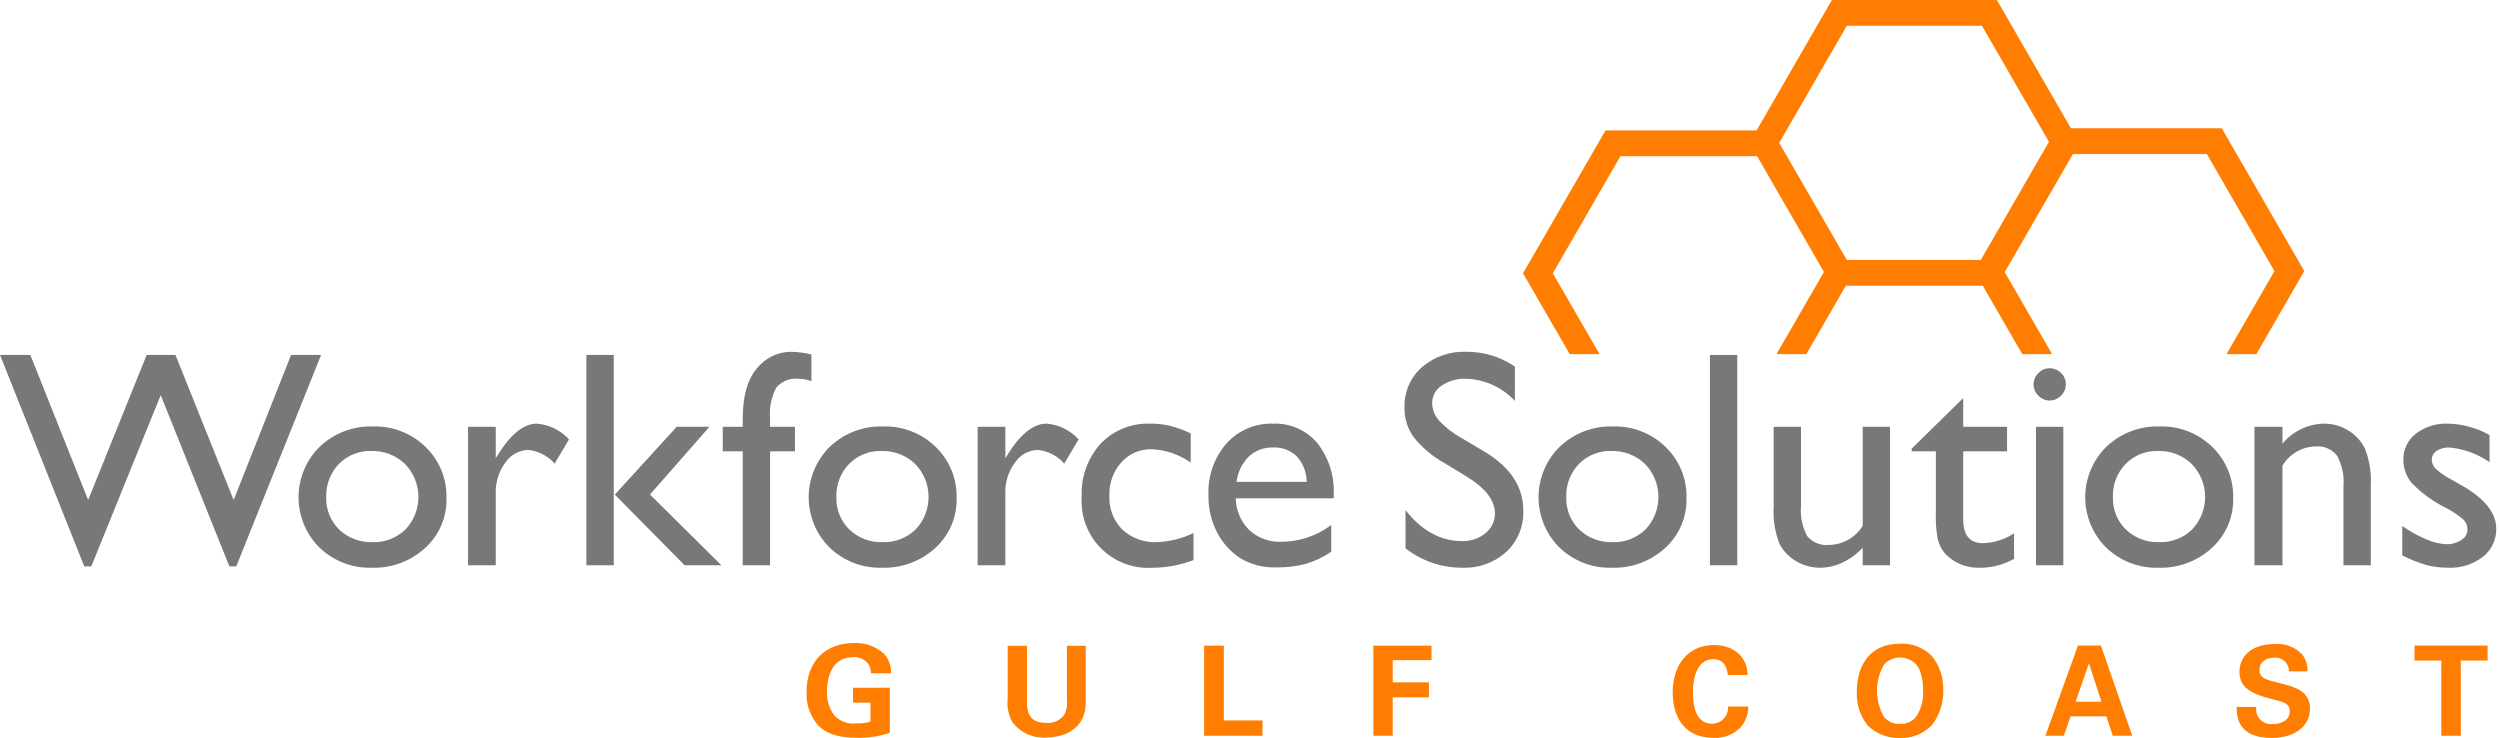 <svg width="271" height="80" viewBox="0 0 271 80" fill="none" xmlns="http://www.w3.org/2000/svg">
<g clip-path="url(#clip0_11720_4355)">
<path d="M173.392 38.391C171.396 34.933 168.774 30.395 168.328 29.623C169.02 28.423 174.964 18.131 175.655 16.933H190.471L197.715 29.481C196.853 30.973 194.426 35.176 192.57 38.391H195.803L200.087 30.973H214.934L219.217 38.391H222.448C220.515 35.041 217.914 30.536 217.315 29.497L224.704 16.701H239.225C239.917 17.898 245.861 28.189 246.553 29.387C246.097 30.176 243.364 34.908 241.352 38.391H244.586L249.786 29.387L240.84 13.902H224.488L216.461 0H198.576L190.417 14.134H174.04L165.096 29.623L170.16 38.391H173.392ZM200.192 2.799H214.846C215.521 3.968 221.184 13.776 222.108 15.376L214.719 28.174H200.192C199.5 26.975 193.561 16.686 192.868 15.487C193.561 14.289 199.5 3.997 200.192 2.799Z" fill="#FF7D00"/>
<path d="M31.552 38.475L25.327 54.204L19.021 38.475H15.899L9.556 54.204L3.289 38.475H0L9.13 61.387H9.9L17.422 42.835L24.86 61.387H25.615L34.806 38.475H31.552Z" fill="#787878"/>
<path d="M159.041 51.693L156.558 50.186C155.278 49.476 154.149 48.523 153.234 47.379C152.573 46.453 152.227 45.338 152.247 44.2C152.218 43.377 152.371 42.558 152.694 41.801C153.017 41.044 153.503 40.367 154.117 39.819C155.461 38.659 157.198 38.056 158.972 38.133C160.842 38.123 162.671 38.683 164.215 39.739V43.462C163.534 42.729 162.714 42.138 161.803 41.725C160.891 41.313 159.906 41.086 158.906 41.059C157.973 41.02 157.052 41.279 156.276 41.798C155.96 42.002 155.7 42.283 155.52 42.614C155.341 42.945 155.247 43.316 155.248 43.693C155.259 44.405 155.531 45.088 156.013 45.612C156.723 46.364 157.548 46.999 158.456 47.495L160.952 48.98C163.737 50.653 165.128 52.777 165.126 55.353C165.156 56.185 165.008 57.015 164.691 57.786C164.374 58.557 163.896 59.251 163.289 59.821C161.984 60.998 160.27 61.616 158.515 61.542C156.285 61.551 154.117 60.811 152.358 59.441V55.298C154.12 57.537 156.159 58.655 158.477 58.651C159.403 58.685 160.311 58.381 161.03 57.795C161.353 57.539 161.612 57.212 161.789 56.84C161.966 56.468 162.055 56.06 162.049 55.648C162.049 54.256 161.046 52.938 159.041 51.693Z" fill="#787878"/>
<path d="M174.838 46.227C175.888 46.195 176.935 46.374 177.915 46.754C178.895 47.135 179.789 47.708 180.543 48.44C181.287 49.157 181.874 50.022 182.266 50.979C182.657 51.935 182.845 52.963 182.816 53.996C182.842 55.009 182.649 56.014 182.251 56.946C181.854 57.877 181.26 58.712 180.512 59.393C178.933 60.842 176.848 61.613 174.707 61.541C173.667 61.571 172.632 61.394 171.661 61.02C170.691 60.645 169.804 60.082 169.053 59.363C168.331 58.646 167.757 57.793 167.367 56.853C166.976 55.913 166.776 54.906 166.778 53.888C166.78 52.87 166.985 51.863 167.379 50.925C167.773 49.986 168.35 49.136 169.076 48.422C169.844 47.694 170.748 47.125 171.737 46.748C172.726 46.371 173.78 46.194 174.838 46.227ZM174.665 48.888C174.014 48.865 173.366 48.979 172.761 49.221C172.157 49.463 171.609 49.829 171.154 50.295C170.697 50.769 170.34 51.331 170.104 51.946C169.868 52.561 169.759 53.218 169.782 53.876C169.758 54.529 169.871 55.179 170.113 55.786C170.355 56.393 170.72 56.942 171.186 57.4C171.666 57.858 172.232 58.215 172.852 58.449C173.472 58.684 174.133 58.792 174.796 58.766C175.456 58.79 176.114 58.68 176.73 58.443C177.346 58.205 177.907 57.845 178.38 57.383C179.286 56.422 179.786 55.148 179.775 53.827C179.764 52.507 179.244 51.241 178.322 50.295C177.837 49.828 177.264 49.463 176.636 49.222C176.008 48.98 175.337 48.867 174.665 48.888Z" fill="#787878"/>
<path d="M188.318 38.476H185.354V61.274H188.318V38.476Z" fill="#787878"/>
<path d="M201.919 61.273V59.366C201.308 60.037 200.571 60.581 199.75 60.968C198.994 61.337 198.165 61.533 197.323 61.541C196.399 61.548 195.491 61.302 194.697 60.83C193.915 60.381 193.284 59.712 192.88 58.907C192.389 57.62 192.179 56.242 192.266 54.867V46.265H195.23V54.827C195.128 55.972 195.365 57.121 195.912 58.132C196.203 58.47 196.573 58.732 196.989 58.896C197.405 59.059 197.854 59.119 198.298 59.069C199.026 59.054 199.74 58.856 200.372 58.494C201.005 58.132 201.536 57.617 201.919 56.997V46.265H204.882V61.273H201.919Z" fill="#787878"/>
<path d="M207.228 48.631L212.811 43.15V46.265H217.565V48.925H212.811V56.299C212.811 58.021 213.524 58.881 214.949 58.88C216.15 58.839 217.317 58.471 218.324 57.816V60.581C217.185 61.221 215.898 61.553 214.591 61.542C213.351 61.585 212.141 61.158 211.201 60.349C210.925 60.118 210.689 59.844 210.502 59.538C210.289 59.172 210.131 58.776 210.035 58.363C209.876 57.449 209.813 56.521 209.847 55.593V48.925H207.228V48.631Z" fill="#787878"/>
<path d="M222.162 39.92C222.393 39.916 222.623 39.959 222.838 40.045C223.053 40.132 223.248 40.26 223.412 40.424C223.58 40.582 223.713 40.773 223.803 40.986C223.893 41.199 223.937 41.428 223.933 41.659C223.935 41.889 223.89 42.118 223.8 42.331C223.711 42.544 223.579 42.736 223.412 42.895C223.25 43.063 223.056 43.195 222.841 43.285C222.626 43.374 222.395 43.419 222.162 43.416C221.935 43.416 221.711 43.368 221.504 43.277C221.297 43.186 221.11 43.053 220.957 42.887C220.792 42.729 220.662 42.54 220.572 42.33C220.483 42.121 220.437 41.895 220.437 41.667C220.437 41.44 220.483 41.214 220.572 41.004C220.662 40.795 220.792 40.605 220.957 40.448C221.11 40.282 221.297 40.149 221.504 40.058C221.711 39.967 221.935 39.92 222.162 39.92ZM220.702 46.265H223.666V61.273H220.702V46.265Z" fill="#787878"/>
<path d="M234.097 46.227C235.148 46.195 236.195 46.374 237.175 46.754C238.155 47.134 239.049 47.708 239.803 48.441C240.547 49.157 241.134 50.022 241.526 50.979C241.917 51.935 242.105 52.963 242.077 53.997C242.102 55.009 241.909 56.015 241.511 56.946C241.113 57.877 240.519 58.712 239.77 59.393C238.193 60.842 236.11 61.613 233.97 61.541C232.929 61.571 231.893 61.394 230.922 61.02C229.95 60.646 229.063 60.083 228.311 59.363C227.588 58.646 227.015 57.793 226.625 56.853C226.235 55.913 226.036 54.904 226.038 53.887C226.041 52.869 226.245 51.862 226.64 50.924C227.035 49.986 227.612 49.136 228.338 48.422C229.105 47.694 230.009 47.125 230.998 46.748C231.986 46.371 233.04 46.194 234.097 46.227ZM233.922 48.888C233.271 48.866 232.623 48.98 232.019 49.222C231.415 49.464 230.867 49.83 230.412 50.295C229.955 50.77 229.599 51.331 229.363 51.946C229.128 52.562 229.019 53.218 229.042 53.876C229.018 54.529 229.13 55.179 229.372 55.786C229.614 56.393 229.98 56.943 230.446 57.4C230.925 57.858 231.492 58.214 232.111 58.449C232.731 58.683 233.392 58.791 234.054 58.766C234.714 58.791 235.372 58.681 235.988 58.443C236.604 58.205 237.165 57.845 237.638 57.383C238.545 56.423 239.045 55.149 239.035 53.828C239.024 52.507 238.504 51.241 237.581 50.295C237.096 49.828 236.523 49.463 235.894 49.221C235.266 48.98 234.595 48.866 233.922 48.888Z" fill="#787878"/>
<path d="M247.419 46.265V48.089C247.971 47.424 248.659 46.886 249.438 46.512C250.217 46.138 251.067 45.937 251.931 45.922C252.85 45.919 253.752 46.171 254.536 46.65C255.328 47.124 255.965 47.819 256.368 48.648C256.863 49.927 257.077 51.297 256.995 52.666V61.273H254.031V52.688C254.125 51.543 253.881 50.395 253.33 49.386C253.053 49.038 252.693 48.765 252.284 48.591C251.874 48.418 251.428 48.349 250.986 48.393C250.263 48.411 249.557 48.613 248.933 48.978C248.309 49.344 247.788 49.861 247.419 50.483V61.273H244.381V46.265H247.419Z" fill="#787878"/>
<path d="M260.407 60.208V57.019C261.212 57.588 262.076 58.067 262.985 58.448C263.682 58.77 264.434 58.956 265.201 58.995C265.77 59.011 266.33 58.85 266.804 58.535C267.001 58.423 267.166 58.262 267.283 58.068C267.401 57.874 267.467 57.654 267.475 57.427C267.481 57.225 267.446 57.023 267.371 56.834C267.296 56.646 267.184 56.475 267.041 56.331C266.469 55.843 265.843 55.421 265.175 55.073C263.768 54.389 262.493 53.46 261.41 52.332C260.838 51.631 260.525 50.756 260.522 49.852C260.509 49.307 260.625 48.767 260.859 48.275C261.093 47.783 261.44 47.353 261.87 47.019C262.864 46.257 264.093 45.869 265.344 45.923C266.932 45.954 268.487 46.38 269.868 47.163V50.103C268.584 49.206 267.089 48.657 265.53 48.508C265.037 48.485 264.55 48.614 264.132 48.876C263.967 48.98 263.832 49.125 263.739 49.297C263.646 49.468 263.599 49.661 263.602 49.856C263.609 50.047 263.656 50.234 263.738 50.407C263.821 50.579 263.938 50.733 264.081 50.859C264.595 51.31 265.163 51.696 265.772 52.006L266.834 52.61C269.34 54.028 270.593 55.599 270.592 57.321C270.604 57.905 270.479 58.483 270.228 59.01C269.977 59.537 269.606 59.998 269.145 60.356C268.084 61.178 266.766 61.598 265.426 61.542C264.62 61.551 263.818 61.456 263.037 61.258C262.132 60.985 261.252 60.633 260.407 60.208Z" fill="#787878"/>
<path d="M40.421 46.227C41.471 46.195 42.518 46.374 43.498 46.754C44.478 47.135 45.372 47.708 46.126 48.44C46.87 49.158 47.457 50.022 47.848 50.979C48.239 51.936 48.426 52.963 48.398 53.997C48.423 55.009 48.23 56.014 47.833 56.946C47.435 57.877 46.842 58.711 46.093 59.393C44.515 60.842 42.431 61.613 40.291 61.541C39.25 61.571 38.215 61.394 37.244 61.02C36.273 60.646 35.386 60.082 34.634 59.363C33.912 58.646 33.339 57.792 32.95 56.853C32.56 55.913 32.36 54.905 32.362 53.887C32.365 52.87 32.569 51.863 32.963 50.925C33.357 49.986 33.934 49.136 34.659 48.422C35.427 47.694 36.331 47.125 37.32 46.748C38.309 46.371 39.363 46.194 40.421 46.227ZM40.245 48.888C39.595 48.866 38.947 48.98 38.342 49.222C37.738 49.464 37.191 49.83 36.735 50.295C36.278 50.769 35.921 51.331 35.686 51.946C35.45 52.561 35.34 53.218 35.363 53.876C35.339 54.529 35.452 55.179 35.694 55.786C35.936 56.393 36.302 56.943 36.768 57.4C37.248 57.858 37.814 58.214 38.434 58.449C39.054 58.684 39.715 58.791 40.377 58.766C41.037 58.791 41.695 58.681 42.311 58.443C42.927 58.205 43.489 57.845 43.961 57.383C44.868 56.423 45.368 55.149 45.357 53.828C45.347 52.506 44.825 51.241 43.903 50.295C43.418 49.828 42.845 49.463 42.217 49.221C41.588 48.98 40.918 48.866 40.245 48.888Z" fill="#787878"/>
<path d="M53.738 46.265V49.671L53.901 49.41C55.33 47.085 56.758 45.923 58.188 45.922C59.527 46.025 60.777 46.636 61.68 47.631L60.122 50.254C59.392 49.414 58.37 48.885 57.263 48.773C56.77 48.785 56.287 48.917 55.856 49.156C55.424 49.395 55.057 49.735 54.786 50.147C54.082 51.084 53.713 52.231 53.738 53.403V61.273H50.736V46.265H53.738Z" fill="#787878"/>
<path d="M63.566 38.475H66.53V61.273H63.566V38.475ZM73.353 46.265H76.903L70.457 53.608L78.197 61.273H74.212L66.644 53.617L73.353 46.265Z" fill="#787878"/>
<path d="M80.513 46.265V45.363C80.513 42.932 81.027 41.119 82.055 39.924C82.497 39.367 83.06 38.916 83.701 38.606C84.341 38.296 85.044 38.135 85.755 38.134C86.499 38.149 87.238 38.247 87.96 38.426V41.325C87.522 41.156 87.057 41.066 86.587 41.059C86.136 41.007 85.679 41.066 85.255 41.23C84.832 41.395 84.454 41.659 84.156 42.002C83.61 43.031 83.374 44.197 83.477 45.358V46.265H86.176V48.924H83.477V61.273H80.513V48.924H78.348V46.265H80.513Z" fill="#787878"/>
<path d="M95.721 46.227C96.772 46.195 97.819 46.374 98.799 46.755C99.779 47.135 100.672 47.708 101.427 48.44C102.171 49.158 102.757 50.022 103.148 50.979C103.539 51.936 103.727 52.963 103.698 53.997C103.724 55.009 103.531 56.015 103.133 56.946C102.735 57.877 102.142 58.712 101.393 59.393C99.815 60.842 97.733 61.613 95.592 61.541C94.552 61.571 93.516 61.394 92.545 61.02C91.573 60.646 90.686 60.083 89.934 59.363C89.212 58.646 88.64 57.793 88.25 56.853C87.859 55.913 87.66 54.905 87.662 53.887C87.664 52.87 87.868 51.863 88.263 50.925C88.657 49.986 89.234 49.136 89.959 48.422C90.727 47.694 91.631 47.125 92.62 46.748C93.609 46.371 94.663 46.194 95.721 46.227ZM95.547 48.888C94.896 48.866 94.248 48.98 93.644 49.222C93.039 49.464 92.492 49.83 92.036 50.295C91.579 50.77 91.223 51.331 90.987 51.946C90.751 52.561 90.641 53.218 90.664 53.876C90.64 54.529 90.753 55.179 90.995 55.786C91.237 56.393 91.603 56.943 92.069 57.4C92.549 57.858 93.115 58.214 93.735 58.449C94.355 58.684 95.016 58.791 95.678 58.766C96.338 58.791 96.996 58.681 97.612 58.443C98.228 58.205 98.789 57.845 99.262 57.383C100.169 56.423 100.669 55.149 100.659 53.828C100.648 52.507 100.128 51.241 99.205 50.295C98.72 49.828 98.147 49.463 97.518 49.222C96.89 48.98 96.22 48.867 95.547 48.888Z" fill="#787878"/>
<path d="M108.979 46.265V49.671L109.142 49.41C110.571 47.085 112 45.923 113.429 45.922C114.768 46.025 116.018 46.636 116.921 47.631L115.362 50.254C114.633 49.414 113.61 48.884 112.503 48.773C112.01 48.785 111.527 48.917 111.096 49.156C110.665 49.395 110.298 49.735 110.026 50.147C109.322 51.084 108.953 52.231 108.979 53.403V61.273H105.978V46.265H108.979Z" fill="#787878"/>
<path d="M129.378 57.779V60.712C127.977 61.247 126.492 61.529 124.993 61.542C123.96 61.617 122.923 61.47 121.951 61.11C120.98 60.749 120.098 60.184 119.364 59.453C118.63 58.722 118.062 57.841 117.698 56.871C117.335 55.901 117.184 54.865 117.256 53.831C117.159 51.726 117.894 49.667 119.304 48.101C119.996 47.376 120.835 46.806 121.765 46.431C122.695 46.055 123.695 45.882 124.697 45.923C125.4 45.915 126.102 45.99 126.788 46.146C127.573 46.352 128.338 46.628 129.074 46.971V50.142C127.839 49.27 126.381 48.769 124.871 48.697C124.248 48.679 123.629 48.796 123.056 49.042C122.483 49.287 121.971 49.654 121.554 50.117C120.672 51.11 120.207 52.404 120.257 53.731C120.223 54.407 120.33 55.083 120.571 55.716C120.812 56.348 121.182 56.923 121.657 57.405C122.165 57.872 122.759 58.232 123.407 58.466C124.055 58.699 124.743 58.802 125.431 58.766C126.801 58.713 128.144 58.377 129.378 57.779Z" fill="#787878"/>
<path d="M144.574 54.017H133.961C133.973 55.311 134.496 56.546 135.417 57.454C135.881 57.883 136.424 58.216 137.017 58.435C137.609 58.653 138.239 58.753 138.87 58.727C140.833 58.729 142.743 58.089 144.308 56.904V59.808C143.471 60.379 142.552 60.819 141.582 61.112C140.551 61.389 139.487 61.52 138.419 61.502C137.001 61.567 135.596 61.209 134.383 60.472C133.342 59.768 132.496 58.814 131.921 57.697C131.284 56.45 130.967 55.064 130.997 53.664C130.909 51.62 131.606 49.621 132.944 48.075C133.58 47.368 134.364 46.81 135.239 46.438C136.114 46.067 137.06 45.891 138.01 45.923C138.914 45.886 139.814 46.057 140.642 46.42C141.47 46.784 142.205 47.331 142.79 48.021C144.045 49.616 144.679 51.612 144.574 53.639V54.017ZM134.037 52.231H141.647C141.639 51.213 141.26 50.233 140.58 49.476C140.242 49.148 139.841 48.892 139.4 48.725C138.959 48.559 138.489 48.485 138.019 48.508C137.046 48.472 136.098 48.82 135.38 49.476C134.641 50.221 134.169 51.19 134.037 52.231Z" fill="#787878"/>
<path d="M94.412 72.981C94.417 72.633 94.323 72.29 94.142 71.993C93.955 71.739 93.707 71.537 93.421 71.404C93.134 71.272 92.82 71.214 92.505 71.236C90.124 71.236 89.651 73.454 89.651 74.955C89.599 75.899 89.887 76.83 90.463 77.579C90.757 77.885 91.117 78.119 91.516 78.264C91.914 78.409 92.34 78.462 92.762 78.418C93.301 78.446 93.841 78.382 94.358 78.229V76.172H92.464V74.549H96.454V79.433C95.306 79.826 94.097 80.009 92.884 79.973C90.652 79.973 89.502 79.433 88.731 78.675C87.833 77.677 87.366 76.364 87.433 75.023C87.433 71.56 89.597 69.707 92.559 69.707C93.169 69.671 93.779 69.761 94.352 69.973C94.925 70.185 95.448 70.513 95.887 70.938C96.369 71.507 96.619 72.236 96.59 72.981L94.412 72.981Z" fill="#FF7D00"/>
<path d="M111.326 70.005V75.956C111.326 77.025 111.407 78.364 113.45 78.364C113.811 78.391 114.174 78.328 114.505 78.179C114.836 78.03 115.124 77.801 115.343 77.511C115.619 77.003 115.727 76.421 115.655 75.848V70.005H117.697V76.105C117.697 79.013 115.384 79.947 113.409 79.947C112.703 79.995 111.997 79.865 111.354 79.57C110.711 79.275 110.153 78.822 109.73 78.255C109.324 77.522 109.15 76.683 109.23 75.848V70.005L111.326 70.005Z" fill="#FF7D00"/>
<path d="M130.527 69.992H132.664V78.093H136.857V79.757H130.527V69.992Z" fill="#FF7D00"/>
<path d="M148.874 69.992H155.177V71.56H150.97V73.968H154.893V75.591H150.97V79.757H148.874V69.992Z" fill="#FF7D00"/>
<path d="M187.298 73.169C187.258 72.832 187.136 71.452 185.716 71.452C184.16 71.452 183.511 73.075 183.511 75.091C183.511 75.672 183.511 78.445 185.554 78.445C185.794 78.451 186.034 78.407 186.256 78.314C186.479 78.222 186.68 78.084 186.845 77.909C187.011 77.735 187.138 77.527 187.219 77.3C187.299 77.073 187.331 76.832 187.312 76.591H189.517C189.526 77.442 189.212 78.264 188.638 78.891C188.262 79.26 187.816 79.547 187.325 79.735C186.834 79.924 186.309 80.009 185.784 79.986C182.415 79.986 181.32 77.498 181.32 75.077C181.32 71.98 183.052 69.924 185.798 69.924C187.935 69.924 189.435 71.222 189.435 73.169H187.298Z" fill="#FF7D00"/>
<path d="M205.971 69.775C206.604 69.743 207.238 69.845 207.829 70.073C208.421 70.302 208.958 70.652 209.406 71.101C210.245 72.14 210.686 73.444 210.651 74.779C210.692 76.159 210.257 77.511 209.42 78.608C208.969 79.068 208.427 79.43 207.828 79.669C207.23 79.909 206.588 80.022 205.944 80C205.306 80.022 204.671 79.915 204.076 79.685C203.481 79.455 202.938 79.107 202.481 78.662C201.643 77.635 201.214 76.334 201.278 75.01C201.278 72.413 202.454 69.775 205.971 69.775ZM204.199 77.674C204.404 77.944 204.674 78.157 204.984 78.294C205.294 78.431 205.633 78.488 205.971 78.459C206.329 78.487 206.688 78.418 207.009 78.258C207.331 78.099 207.603 77.855 207.797 77.552C208.304 76.711 208.535 75.732 208.459 74.753C208.47 74.162 208.388 73.573 208.216 73.008C208.096 72.509 207.81 72.066 207.404 71.751C206.999 71.436 206.498 71.269 205.984 71.277C205.641 71.266 205.3 71.335 204.988 71.478C204.676 71.621 204.401 71.835 204.185 72.102C203.713 72.955 203.466 73.915 203.469 74.89C203.471 75.865 203.722 76.824 204.199 77.674Z" fill="#FF7D00"/>
<path d="M227.741 69.978L231.135 79.757H229.025L228.322 77.647H224.454L223.723 79.757H221.722L225.252 69.978H227.741ZM227.795 76.065L226.442 71.899L224.995 76.065H227.795Z" fill="#FF7D00"/>
<path d="M244.587 76.632C244.546 76.878 244.562 77.13 244.635 77.368C244.708 77.606 244.836 77.824 245.008 78.004C245.18 78.184 245.392 78.321 245.626 78.405C245.861 78.489 246.112 78.516 246.359 78.486C247.495 78.486 248.212 77.944 248.212 77.119C248.212 76.254 247.603 76.105 246.359 75.807C244.032 75.225 242.761 74.536 242.761 72.846C242.761 71.236 243.911 69.816 246.629 69.816C247.175 69.774 247.724 69.856 248.234 70.055C248.745 70.254 249.204 70.565 249.578 70.965C249.966 71.487 250.162 72.128 250.133 72.778H248.117C248.123 72.573 248.086 72.368 248.007 72.179C247.928 71.989 247.81 71.818 247.661 71.678C247.511 71.537 247.333 71.43 247.139 71.363C246.945 71.296 246.739 71.272 246.534 71.29C245.561 71.29 244.925 71.817 244.925 72.616C244.925 73.521 245.643 73.684 247.049 74.035C248.739 74.441 250.404 74.901 250.404 76.809C250.404 78.567 248.942 79.987 246.237 79.987C242.491 79.987 242.464 77.579 242.45 76.632L244.587 76.632Z" fill="#FF7D00"/>
<path d="M264.639 71.601H261.731V69.978H269.657V71.601H266.749V79.757H264.639V71.601Z" fill="#FF7D00"/>
</g>
<defs>
<clipPath id="clip0_11720_4355">
<rect width="270.592" height="80" fill="white"/>
</clipPath>
</defs>
</svg>
